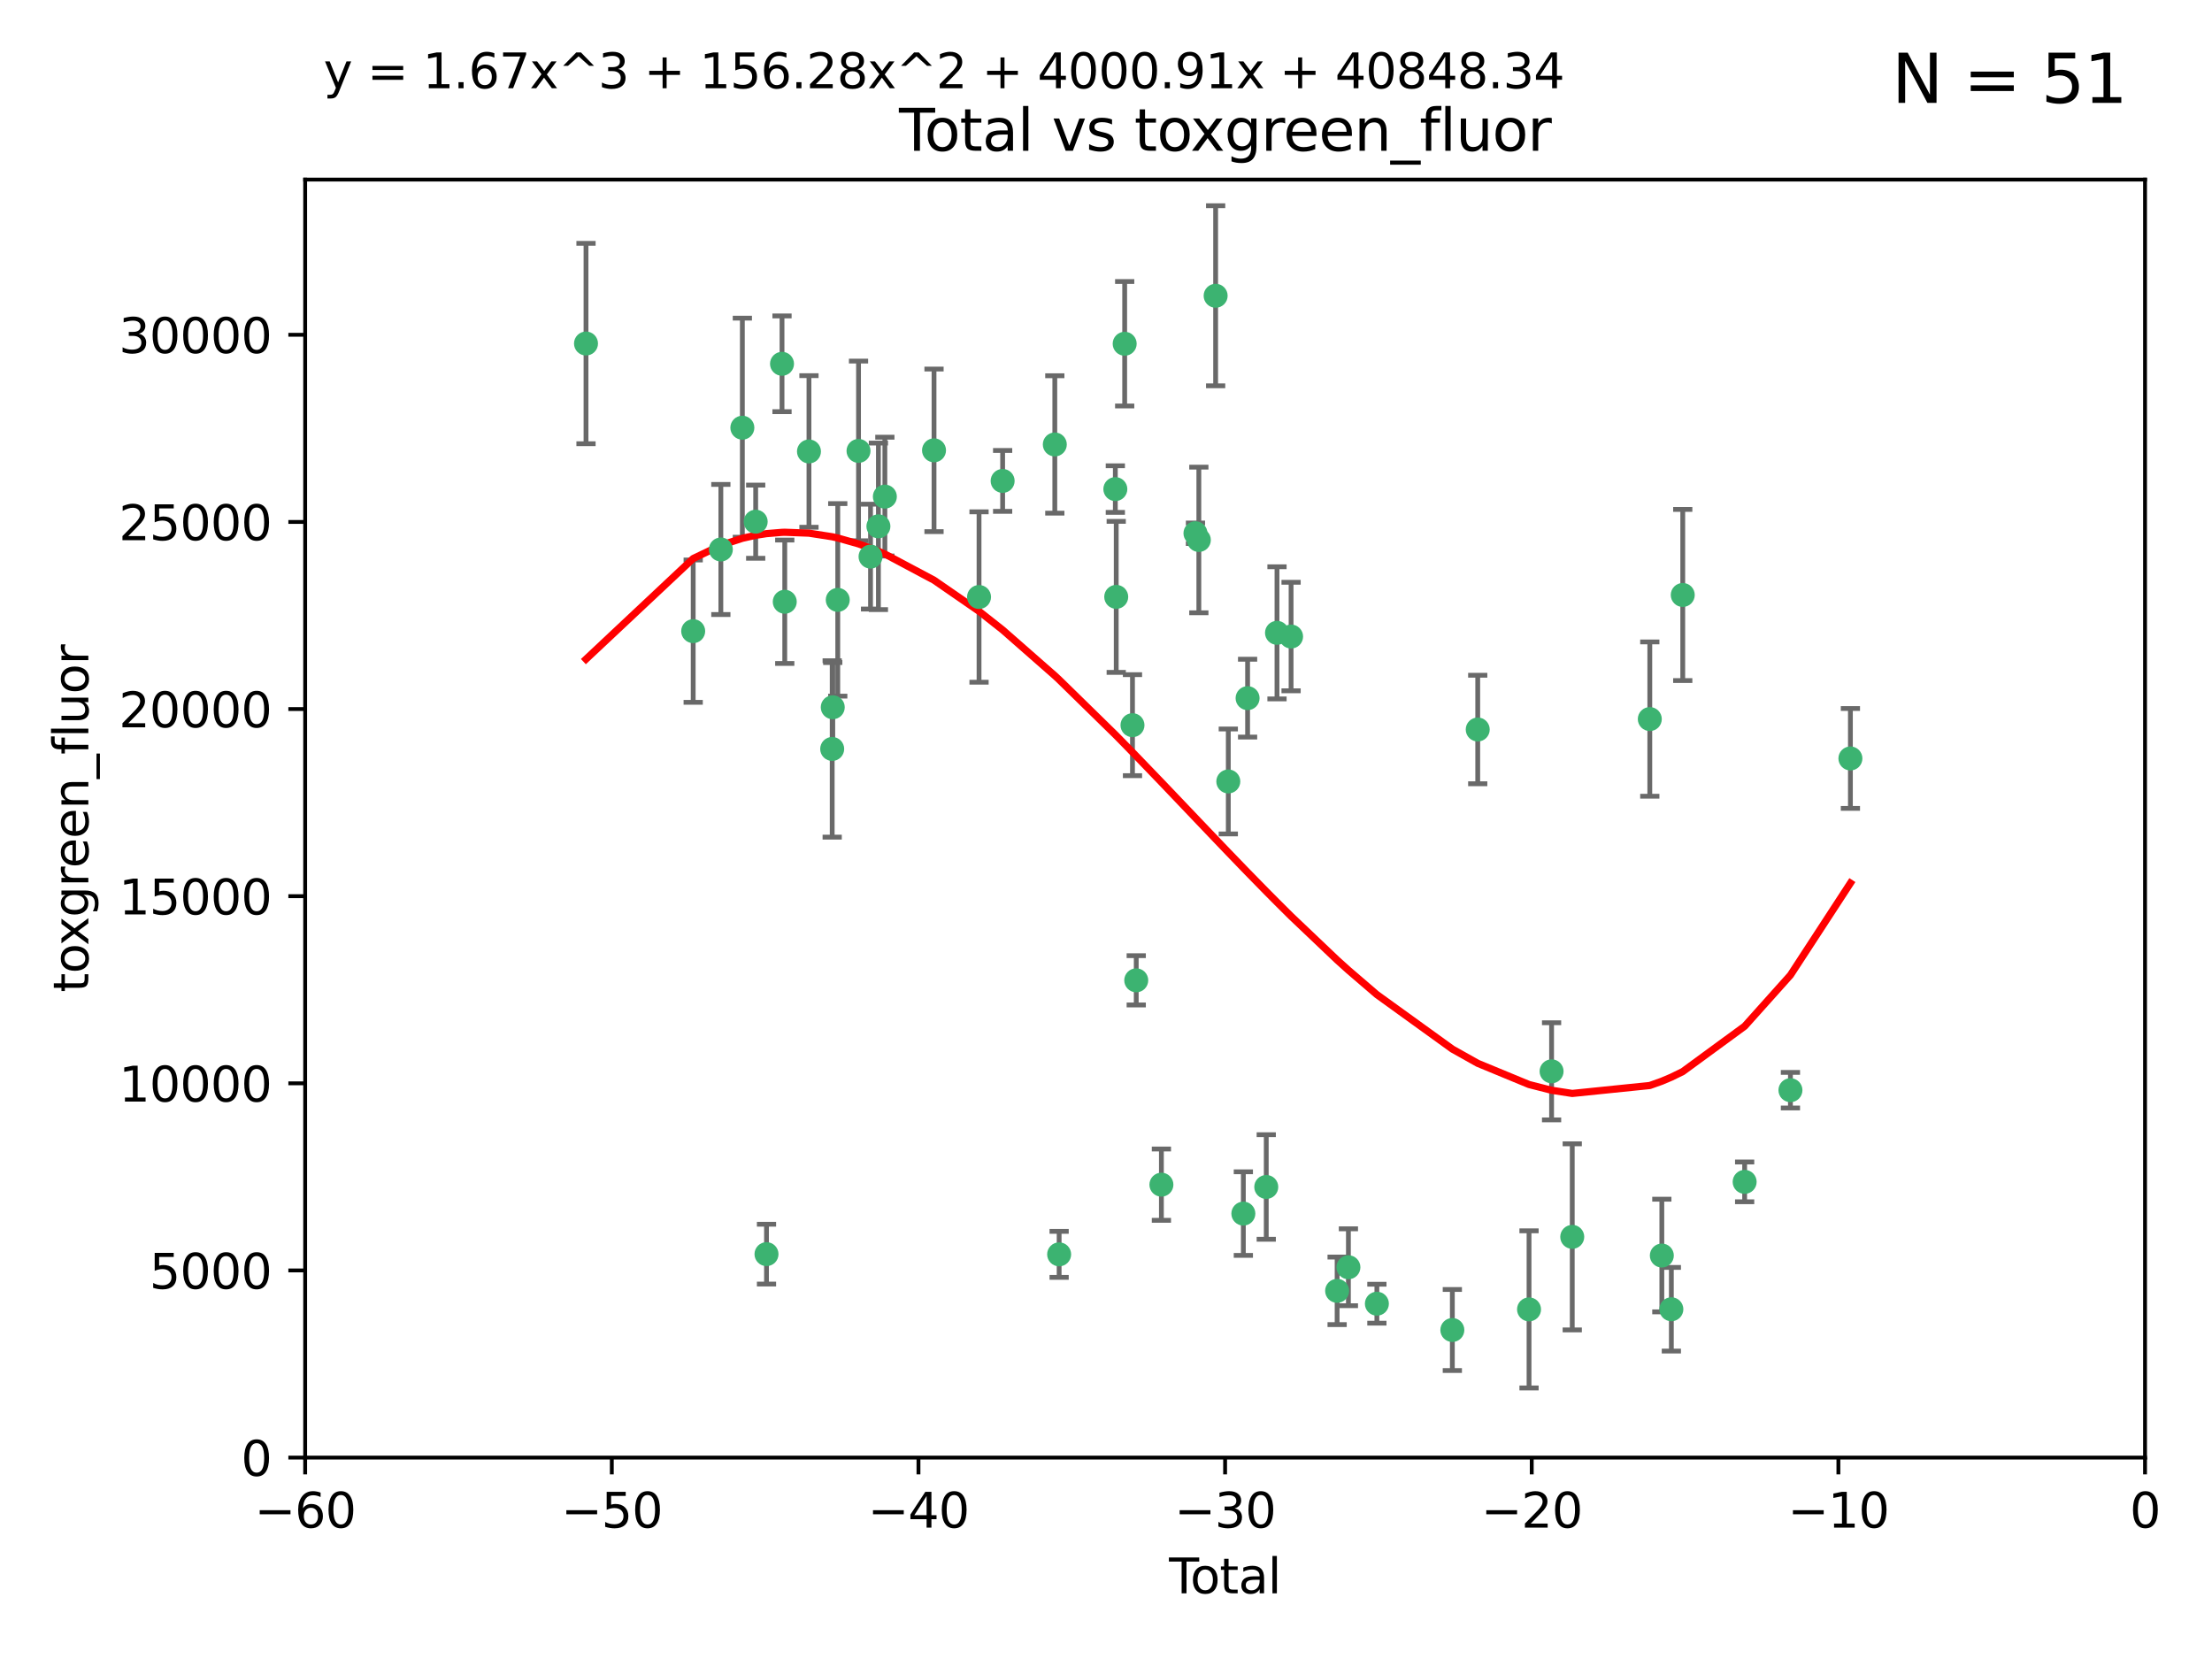 <?xml version="1.0" encoding="utf-8" standalone="no"?>
<!DOCTYPE svg PUBLIC "-//W3C//DTD SVG 1.1//EN"
  "http://www.w3.org/Graphics/SVG/1.1/DTD/svg11.dtd">
<svg xmlns:xlink="http://www.w3.org/1999/xlink" width="460.8pt" height="345.6pt" viewBox="0 0 460.8 345.6" xmlns="http://www.w3.org/2000/svg" version="1.1">
 <defs>
  <style type="text/css">*{stroke-linejoin: round; stroke-linecap: butt}</style>
 </defs>
 <g id="figure_1">
  <g id="patch_1">
   <path d="M 0 345.6 
L 460.8 345.6 
L 460.8 0 
L 0 0 
z
" style="fill: #ffffff"/>
  </g>
  <g id="axes_1">
   <g id="patch_2">
    <path d="M 63.571 303.64 
L 446.85 303.64 
L 446.85 37.411 
L 63.571 37.411 
z
" style="fill: #ffffff"/>
   </g>
   <g id="PathCollection_1">
    <defs>
     <path id="m218d7bb0e9" d="M 0 1.118 
C 0.297 1.118 0.581 1 0.791 0.791 
C 1 0.581 1.118 0.297 1.118 0 
C 1.118 -0.297 1 -0.581 0.791 -0.791 
C 0.581 -1 0.297 -1.118 0 -1.118 
C -0.297 -1.118 -0.581 -1 -0.791 -0.791 
C -1 -0.581 -1.118 -0.297 -1.118 0 
C -1.118 0.297 -1 0.581 -0.791 0.791 
C -0.581 1 -0.297 1.118 0 1.118 
z
" style="stroke: #3cb371"/>
    </defs>
    <g clip-path="url(#p97664cf31a)">
     <use xlink:href="#m218d7bb0e9" x="122.075" y="71.562" style="fill: #3cb371; stroke: #3cb371"/>
     <use xlink:href="#m218d7bb0e9" x="144.404" y="131.48" style="fill: #3cb371; stroke: #3cb371"/>
     <use xlink:href="#m218d7bb0e9" x="150.166" y="114.467" style="fill: #3cb371; stroke: #3cb371"/>
     <use xlink:href="#m218d7bb0e9" x="154.646" y="89.097" style="fill: #3cb371; stroke: #3cb371"/>
     <use xlink:href="#m218d7bb0e9" x="157.422" y="108.676" style="fill: #3cb371; stroke: #3cb371"/>
     <use xlink:href="#m218d7bb0e9" x="159.676" y="261.259" style="fill: #3cb371; stroke: #3cb371"/>
     <use xlink:href="#m218d7bb0e9" x="162.908" y="75.786" style="fill: #3cb371; stroke: #3cb371"/>
     <use xlink:href="#m218d7bb0e9" x="163.479" y="125.356" style="fill: #3cb371; stroke: #3cb371"/>
     <use xlink:href="#m218d7bb0e9" x="168.522" y="94.046" style="fill: #3cb371; stroke: #3cb371"/>
     <use xlink:href="#m218d7bb0e9" x="173.36" y="156.019" style="fill: #3cb371; stroke: #3cb371"/>
     <use xlink:href="#m218d7bb0e9" x="173.478" y="147.335" style="fill: #3cb371; stroke: #3cb371"/>
     <use xlink:href="#m218d7bb0e9" x="174.52" y="124.965" style="fill: #3cb371; stroke: #3cb371"/>
     <use xlink:href="#m218d7bb0e9" x="178.846" y="93.933" style="fill: #3cb371; stroke: #3cb371"/>
     <use xlink:href="#m218d7bb0e9" x="181.35" y="115.953" style="fill: #3cb371; stroke: #3cb371"/>
     <use xlink:href="#m218d7bb0e9" x="182.989" y="109.646" style="fill: #3cb371; stroke: #3cb371"/>
     <use xlink:href="#m218d7bb0e9" x="184.332" y="103.453" style="fill: #3cb371; stroke: #3cb371"/>
     <use xlink:href="#m218d7bb0e9" x="194.574" y="93.812" style="fill: #3cb371; stroke: #3cb371"/>
     <use xlink:href="#m218d7bb0e9" x="203.952" y="124.367" style="fill: #3cb371; stroke: #3cb371"/>
     <use xlink:href="#m218d7bb0e9" x="208.867" y="100.184" style="fill: #3cb371; stroke: #3cb371"/>
     <use xlink:href="#m218d7bb0e9" x="219.736" y="92.588" style="fill: #3cb371; stroke: #3cb371"/>
     <use xlink:href="#m218d7bb0e9" x="220.638" y="261.303" style="fill: #3cb371; stroke: #3cb371"/>
     <use xlink:href="#m218d7bb0e9" x="232.345" y="101.886" style="fill: #3cb371; stroke: #3cb371"/>
     <use xlink:href="#m218d7bb0e9" x="232.53" y="124.337" style="fill: #3cb371; stroke: #3cb371"/>
     <use xlink:href="#m218d7bb0e9" x="234.291" y="71.61" style="fill: #3cb371; stroke: #3cb371"/>
     <use xlink:href="#m218d7bb0e9" x="235.917" y="151.067" style="fill: #3cb371; stroke: #3cb371"/>
     <use xlink:href="#m218d7bb0e9" x="236.699" y="204.22" style="fill: #3cb371; stroke: #3cb371"/>
     <use xlink:href="#m218d7bb0e9" x="241.942" y="246.787" style="fill: #3cb371; stroke: #3cb371"/>
     <use xlink:href="#m218d7bb0e9" x="249.037" y="111.087" style="fill: #3cb371; stroke: #3cb371"/>
     <use xlink:href="#m218d7bb0e9" x="249.741" y="112.487" style="fill: #3cb371; stroke: #3cb371"/>
     <use xlink:href="#m218d7bb0e9" x="253.24" y="61.614" style="fill: #3cb371; stroke: #3cb371"/>
     <use xlink:href="#m218d7bb0e9" x="255.878" y="162.792" style="fill: #3cb371; stroke: #3cb371"/>
     <use xlink:href="#m218d7bb0e9" x="259.013" y="252.814" style="fill: #3cb371; stroke: #3cb371"/>
     <use xlink:href="#m218d7bb0e9" x="259.897" y="145.439" style="fill: #3cb371; stroke: #3cb371"/>
     <use xlink:href="#m218d7bb0e9" x="263.785" y="247.267" style="fill: #3cb371; stroke: #3cb371"/>
     <use xlink:href="#m218d7bb0e9" x="266.022" y="131.829" style="fill: #3cb371; stroke: #3cb371"/>
     <use xlink:href="#m218d7bb0e9" x="268.956" y="132.603" style="fill: #3cb371; stroke: #3cb371"/>
     <use xlink:href="#m218d7bb0e9" x="278.547" y="268.906" style="fill: #3cb371; stroke: #3cb371"/>
     <use xlink:href="#m218d7bb0e9" x="280.898" y="263.993" style="fill: #3cb371; stroke: #3cb371"/>
     <use xlink:href="#m218d7bb0e9" x="286.83" y="271.584" style="fill: #3cb371; stroke: #3cb371"/>
     <use xlink:href="#m218d7bb0e9" x="302.549" y="277.063" style="fill: #3cb371; stroke: #3cb371"/>
     <use xlink:href="#m218d7bb0e9" x="307.838" y="151.97" style="fill: #3cb371; stroke: #3cb371"/>
     <use xlink:href="#m218d7bb0e9" x="318.526" y="272.768" style="fill: #3cb371; stroke: #3cb371"/>
     <use xlink:href="#m218d7bb0e9" x="323.223" y="223.176" style="fill: #3cb371; stroke: #3cb371"/>
     <use xlink:href="#m218d7bb0e9" x="327.528" y="257.661" style="fill: #3cb371; stroke: #3cb371"/>
     <use xlink:href="#m218d7bb0e9" x="343.683" y="149.795" style="fill: #3cb371; stroke: #3cb371"/>
     <use xlink:href="#m218d7bb0e9" x="346.19" y="261.551" style="fill: #3cb371; stroke: #3cb371"/>
     <use xlink:href="#m218d7bb0e9" x="348.174" y="272.741" style="fill: #3cb371; stroke: #3cb371"/>
     <use xlink:href="#m218d7bb0e9" x="350.548" y="123.943" style="fill: #3cb371; stroke: #3cb371"/>
     <use xlink:href="#m218d7bb0e9" x="363.442" y="246.204" style="fill: #3cb371; stroke: #3cb371"/>
     <use xlink:href="#m218d7bb0e9" x="372.98" y="227.107" style="fill: #3cb371; stroke: #3cb371"/>
     <use xlink:href="#m218d7bb0e9" x="385.474" y="157.999" style="fill: #3cb371; stroke: #3cb371"/>
    </g>
   </g>
   <g id="matplotlib.axis_1">
    <g id="xtick_1">
     <g id="line2d_1">
      <defs>
       <path id="m9a16758519" d="M 0 0 
L 0 3.5 
" style="stroke: #000000; stroke-width: 0.8"/>
      </defs>
      <g>
       <use xlink:href="#m9a16758519" x="63.571" y="303.64" style="stroke: #000000; stroke-width: 0.8"/>
      </g>
     </g>
     <g id="text_1">
      <!-- −60 -->
      <g transform="translate(53.019 318.238)scale(0.1 -0.1)">
       <defs>
        <path id="DejaVuSans-2212" d="M 678 2272 
L 4684 2272 
L 4684 1741 
L 678 1741 
L 678 2272 
z
" transform="scale(0.016)"/>
        <path id="DejaVuSans-36" d="M 2113 2584 
Q 1688 2584 1439 2293 
Q 1191 2003 1191 1497 
Q 1191 994 1439 701 
Q 1688 409 2113 409 
Q 2538 409 2786 701 
Q 3034 994 3034 1497 
Q 3034 2003 2786 2293 
Q 2538 2584 2113 2584 
z
M 3366 4563 
L 3366 3988 
Q 3128 4100 2886 4159 
Q 2644 4219 2406 4219 
Q 1781 4219 1451 3797 
Q 1122 3375 1075 2522 
Q 1259 2794 1537 2939 
Q 1816 3084 2150 3084 
Q 2853 3084 3261 2657 
Q 3669 2231 3669 1497 
Q 3669 778 3244 343 
Q 2819 -91 2113 -91 
Q 1303 -91 875 529 
Q 447 1150 447 2328 
Q 447 3434 972 4092 
Q 1497 4750 2381 4750 
Q 2619 4750 2861 4703 
Q 3103 4656 3366 4563 
z
" transform="scale(0.016)"/>
        <path id="DejaVuSans-30" d="M 2034 4250 
Q 1547 4250 1301 3770 
Q 1056 3291 1056 2328 
Q 1056 1369 1301 889 
Q 1547 409 2034 409 
Q 2525 409 2770 889 
Q 3016 1369 3016 2328 
Q 3016 3291 2770 3770 
Q 2525 4250 2034 4250 
z
M 2034 4750 
Q 2819 4750 3233 4129 
Q 3647 3509 3647 2328 
Q 3647 1150 3233 529 
Q 2819 -91 2034 -91 
Q 1250 -91 836 529 
Q 422 1150 422 2328 
Q 422 3509 836 4129 
Q 1250 4750 2034 4750 
z
" transform="scale(0.016)"/>
       </defs>
       <use xlink:href="#DejaVuSans-2212"/>
       <use xlink:href="#DejaVuSans-36" x="83.789"/>
       <use xlink:href="#DejaVuSans-30" x="147.412"/>
      </g>
     </g>
    </g>
    <g id="xtick_2">
     <g id="line2d_2">
      <g>
       <use xlink:href="#m9a16758519" x="127.451" y="303.64" style="stroke: #000000; stroke-width: 0.8"/>
      </g>
     </g>
     <g id="text_2">
      <!-- −50 -->
      <g transform="translate(116.899 318.238)scale(0.1 -0.1)">
       <defs>
        <path id="DejaVuSans-35" d="M 691 4666 
L 3169 4666 
L 3169 4134 
L 1269 4134 
L 1269 2991 
Q 1406 3038 1543 3061 
Q 1681 3084 1819 3084 
Q 2600 3084 3056 2656 
Q 3513 2228 3513 1497 
Q 3513 744 3044 326 
Q 2575 -91 1722 -91 
Q 1428 -91 1123 -41 
Q 819 9 494 109 
L 494 744 
Q 775 591 1075 516 
Q 1375 441 1709 441 
Q 2250 441 2565 725 
Q 2881 1009 2881 1497 
Q 2881 1984 2565 2268 
Q 2250 2553 1709 2553 
Q 1456 2553 1204 2497 
Q 953 2441 691 2322 
L 691 4666 
z
" transform="scale(0.016)"/>
       </defs>
       <use xlink:href="#DejaVuSans-2212"/>
       <use xlink:href="#DejaVuSans-35" x="83.789"/>
       <use xlink:href="#DejaVuSans-30" x="147.412"/>
      </g>
     </g>
    </g>
    <g id="xtick_3">
     <g id="line2d_3">
      <g>
       <use xlink:href="#m9a16758519" x="191.331" y="303.64" style="stroke: #000000; stroke-width: 0.8"/>
      </g>
     </g>
     <g id="text_3">
      <!-- −40 -->
      <g transform="translate(180.778 318.238)scale(0.1 -0.1)">
       <defs>
        <path id="DejaVuSans-34" d="M 2419 4116 
L 825 1625 
L 2419 1625 
L 2419 4116 
z
M 2253 4666 
L 3047 4666 
L 3047 1625 
L 3713 1625 
L 3713 1100 
L 3047 1100 
L 3047 0 
L 2419 0 
L 2419 1100 
L 313 1100 
L 313 1709 
L 2253 4666 
z
" transform="scale(0.016)"/>
       </defs>
       <use xlink:href="#DejaVuSans-2212"/>
       <use xlink:href="#DejaVuSans-34" x="83.789"/>
       <use xlink:href="#DejaVuSans-30" x="147.412"/>
      </g>
     </g>
    </g>
    <g id="xtick_4">
     <g id="line2d_4">
      <g>
       <use xlink:href="#m9a16758519" x="255.211" y="303.64" style="stroke: #000000; stroke-width: 0.8"/>
      </g>
     </g>
     <g id="text_4">
      <!-- −30 -->
      <g transform="translate(244.658 318.238)scale(0.1 -0.1)">
       <defs>
        <path id="DejaVuSans-33" d="M 2597 2516 
Q 3050 2419 3304 2112 
Q 3559 1806 3559 1356 
Q 3559 666 3084 287 
Q 2609 -91 1734 -91 
Q 1441 -91 1130 -33 
Q 819 25 488 141 
L 488 750 
Q 750 597 1062 519 
Q 1375 441 1716 441 
Q 2309 441 2620 675 
Q 2931 909 2931 1356 
Q 2931 1769 2642 2001 
Q 2353 2234 1838 2234 
L 1294 2234 
L 1294 2753 
L 1863 2753 
Q 2328 2753 2575 2939 
Q 2822 3125 2822 3475 
Q 2822 3834 2567 4026 
Q 2313 4219 1838 4219 
Q 1578 4219 1281 4162 
Q 984 4106 628 3988 
L 628 4550 
Q 988 4650 1302 4700 
Q 1616 4750 1894 4750 
Q 2613 4750 3031 4423 
Q 3450 4097 3450 3541 
Q 3450 3153 3228 2886 
Q 3006 2619 2597 2516 
z
" transform="scale(0.016)"/>
       </defs>
       <use xlink:href="#DejaVuSans-2212"/>
       <use xlink:href="#DejaVuSans-33" x="83.789"/>
       <use xlink:href="#DejaVuSans-30" x="147.412"/>
      </g>
     </g>
    </g>
    <g id="xtick_5">
     <g id="line2d_5">
      <g>
       <use xlink:href="#m9a16758519" x="319.09" y="303.64" style="stroke: #000000; stroke-width: 0.8"/>
      </g>
     </g>
     <g id="text_5">
      <!-- −20 -->
      <g transform="translate(308.538 318.238)scale(0.1 -0.1)">
       <defs>
        <path id="DejaVuSans-32" d="M 1228 531 
L 3431 531 
L 3431 0 
L 469 0 
L 469 531 
Q 828 903 1448 1529 
Q 2069 2156 2228 2338 
Q 2531 2678 2651 2914 
Q 2772 3150 2772 3378 
Q 2772 3750 2511 3984 
Q 2250 4219 1831 4219 
Q 1534 4219 1204 4116 
Q 875 4013 500 3803 
L 500 4441 
Q 881 4594 1212 4672 
Q 1544 4750 1819 4750 
Q 2544 4750 2975 4387 
Q 3406 4025 3406 3419 
Q 3406 3131 3298 2873 
Q 3191 2616 2906 2266 
Q 2828 2175 2409 1742 
Q 1991 1309 1228 531 
z
" transform="scale(0.016)"/>
       </defs>
       <use xlink:href="#DejaVuSans-2212"/>
       <use xlink:href="#DejaVuSans-32" x="83.789"/>
       <use xlink:href="#DejaVuSans-30" x="147.412"/>
      </g>
     </g>
    </g>
    <g id="xtick_6">
     <g id="line2d_6">
      <g>
       <use xlink:href="#m9a16758519" x="382.97" y="303.64" style="stroke: #000000; stroke-width: 0.8"/>
      </g>
     </g>
     <g id="text_6">
      <!-- −10 -->
      <g transform="translate(372.418 318.238)scale(0.1 -0.1)">
       <defs>
        <path id="DejaVuSans-31" d="M 794 531 
L 1825 531 
L 1825 4091 
L 703 3866 
L 703 4441 
L 1819 4666 
L 2450 4666 
L 2450 531 
L 3481 531 
L 3481 0 
L 794 0 
L 794 531 
z
" transform="scale(0.016)"/>
       </defs>
       <use xlink:href="#DejaVuSans-2212"/>
       <use xlink:href="#DejaVuSans-31" x="83.789"/>
       <use xlink:href="#DejaVuSans-30" x="147.412"/>
      </g>
     </g>
    </g>
    <g id="xtick_7">
     <g id="line2d_7">
      <g>
       <use xlink:href="#m9a16758519" x="446.85" y="303.64" style="stroke: #000000; stroke-width: 0.8"/>
      </g>
     </g>
     <g id="text_7">
      <!-- 0 -->
      <g transform="translate(443.669 318.238)scale(0.1 -0.1)">
       <use xlink:href="#DejaVuSans-30"/>
      </g>
     </g>
    </g>
    <g id="text_8">
     <!-- Total -->
     <g transform="translate(243.534 331.917)scale(0.1 -0.1)">
      <defs>
       <path id="DejaVuSans-54" d="M -19 4666 
L 3928 4666 
L 3928 4134 
L 2272 4134 
L 2272 0 
L 1638 0 
L 1638 4134 
L -19 4134 
L -19 4666 
z
" transform="scale(0.016)"/>
       <path id="DejaVuSans-6f" d="M 1959 3097 
Q 1497 3097 1228 2736 
Q 959 2375 959 1747 
Q 959 1119 1226 758 
Q 1494 397 1959 397 
Q 2419 397 2687 759 
Q 2956 1122 2956 1747 
Q 2956 2369 2687 2733 
Q 2419 3097 1959 3097 
z
M 1959 3584 
Q 2709 3584 3137 3096 
Q 3566 2609 3566 1747 
Q 3566 888 3137 398 
Q 2709 -91 1959 -91 
Q 1206 -91 779 398 
Q 353 888 353 1747 
Q 353 2609 779 3096 
Q 1206 3584 1959 3584 
z
" transform="scale(0.016)"/>
       <path id="DejaVuSans-74" d="M 1172 4494 
L 1172 3500 
L 2356 3500 
L 2356 3053 
L 1172 3053 
L 1172 1153 
Q 1172 725 1289 603 
Q 1406 481 1766 481 
L 2356 481 
L 2356 0 
L 1766 0 
Q 1100 0 847 248 
Q 594 497 594 1153 
L 594 3053 
L 172 3053 
L 172 3500 
L 594 3500 
L 594 4494 
L 1172 4494 
z
" transform="scale(0.016)"/>
       <path id="DejaVuSans-61" d="M 2194 1759 
Q 1497 1759 1228 1600 
Q 959 1441 959 1056 
Q 959 750 1161 570 
Q 1363 391 1709 391 
Q 2188 391 2477 730 
Q 2766 1069 2766 1631 
L 2766 1759 
L 2194 1759 
z
M 3341 1997 
L 3341 0 
L 2766 0 
L 2766 531 
Q 2569 213 2275 61 
Q 1981 -91 1556 -91 
Q 1019 -91 701 211 
Q 384 513 384 1019 
Q 384 1609 779 1909 
Q 1175 2209 1959 2209 
L 2766 2209 
L 2766 2266 
Q 2766 2663 2505 2880 
Q 2244 3097 1772 3097 
Q 1472 3097 1187 3025 
Q 903 2953 641 2809 
L 641 3341 
Q 956 3463 1253 3523 
Q 1550 3584 1831 3584 
Q 2591 3584 2966 3190 
Q 3341 2797 3341 1997 
z
" transform="scale(0.016)"/>
       <path id="DejaVuSans-6c" d="M 603 4863 
L 1178 4863 
L 1178 0 
L 603 0 
L 603 4863 
z
" transform="scale(0.016)"/>
      </defs>
      <use xlink:href="#DejaVuSans-54"/>
      <use xlink:href="#DejaVuSans-6f" x="44.084"/>
      <use xlink:href="#DejaVuSans-74" x="105.266"/>
      <use xlink:href="#DejaVuSans-61" x="144.475"/>
      <use xlink:href="#DejaVuSans-6c" x="205.754"/>
     </g>
    </g>
   </g>
   <g id="matplotlib.axis_2">
    <g id="ytick_1">
     <g id="line2d_8">
      <defs>
       <path id="m1854387d62" d="M 0 0 
L -3.5 0 
" style="stroke: #000000; stroke-width: 0.8"/>
      </defs>
      <g>
       <use xlink:href="#m1854387d62" x="63.571" y="303.64" style="stroke: #000000; stroke-width: 0.8"/>
      </g>
     </g>
     <g id="text_9">
      <!-- 0 -->
      <g transform="translate(50.209 307.439)scale(0.1 -0.1)">
       <use xlink:href="#DejaVuSans-30"/>
      </g>
     </g>
    </g>
    <g id="ytick_2">
     <g id="line2d_9">
      <g>
       <use xlink:href="#m1854387d62" x="63.571" y="264.657" style="stroke: #000000; stroke-width: 0.8"/>
      </g>
     </g>
     <g id="text_10">
      <!-- 5000 -->
      <g transform="translate(31.121 268.457)scale(0.1 -0.1)">
       <use xlink:href="#DejaVuSans-35"/>
       <use xlink:href="#DejaVuSans-30" x="63.623"/>
       <use xlink:href="#DejaVuSans-30" x="127.246"/>
       <use xlink:href="#DejaVuSans-30" x="190.869"/>
      </g>
     </g>
    </g>
    <g id="ytick_3">
     <g id="line2d_10">
      <g>
       <use xlink:href="#m1854387d62" x="63.571" y="225.675" style="stroke: #000000; stroke-width: 0.8"/>
      </g>
     </g>
     <g id="text_11">
      <!-- 10000 -->
      <g transform="translate(24.759 229.474)scale(0.1 -0.1)">
       <use xlink:href="#DejaVuSans-31"/>
       <use xlink:href="#DejaVuSans-30" x="63.623"/>
       <use xlink:href="#DejaVuSans-30" x="127.246"/>
       <use xlink:href="#DejaVuSans-30" x="190.869"/>
       <use xlink:href="#DejaVuSans-30" x="254.492"/>
      </g>
     </g>
    </g>
    <g id="ytick_4">
     <g id="line2d_11">
      <g>
       <use xlink:href="#m1854387d62" x="63.571" y="186.692" style="stroke: #000000; stroke-width: 0.8"/>
      </g>
     </g>
     <g id="text_12">
      <!-- 15000 -->
      <g transform="translate(24.759 190.492)scale(0.1 -0.1)">
       <use xlink:href="#DejaVuSans-31"/>
       <use xlink:href="#DejaVuSans-35" x="63.623"/>
       <use xlink:href="#DejaVuSans-30" x="127.246"/>
       <use xlink:href="#DejaVuSans-30" x="190.869"/>
       <use xlink:href="#DejaVuSans-30" x="254.492"/>
      </g>
     </g>
    </g>
    <g id="ytick_5">
     <g id="line2d_12">
      <g>
       <use xlink:href="#m1854387d62" x="63.571" y="147.71" style="stroke: #000000; stroke-width: 0.8"/>
      </g>
     </g>
     <g id="text_13">
      <!-- 20000 -->
      <g transform="translate(24.759 151.509)scale(0.1 -0.1)">
       <use xlink:href="#DejaVuSans-32"/>
       <use xlink:href="#DejaVuSans-30" x="63.623"/>
       <use xlink:href="#DejaVuSans-30" x="127.246"/>
       <use xlink:href="#DejaVuSans-30" x="190.869"/>
       <use xlink:href="#DejaVuSans-30" x="254.492"/>
      </g>
     </g>
    </g>
    <g id="ytick_6">
     <g id="line2d_13">
      <g>
       <use xlink:href="#m1854387d62" x="63.571" y="108.727" style="stroke: #000000; stroke-width: 0.8"/>
      </g>
     </g>
     <g id="text_14">
      <!-- 25000 -->
      <g transform="translate(24.759 112.527)scale(0.1 -0.1)">
       <use xlink:href="#DejaVuSans-32"/>
       <use xlink:href="#DejaVuSans-35" x="63.623"/>
       <use xlink:href="#DejaVuSans-30" x="127.246"/>
       <use xlink:href="#DejaVuSans-30" x="190.869"/>
       <use xlink:href="#DejaVuSans-30" x="254.492"/>
      </g>
     </g>
    </g>
    <g id="ytick_7">
     <g id="line2d_14">
      <g>
       <use xlink:href="#m1854387d62" x="63.571" y="69.745" style="stroke: #000000; stroke-width: 0.8"/>
      </g>
     </g>
     <g id="text_15">
      <!-- 30000 -->
      <g transform="translate(24.759 73.544)scale(0.1 -0.1)">
       <use xlink:href="#DejaVuSans-33"/>
       <use xlink:href="#DejaVuSans-30" x="63.623"/>
       <use xlink:href="#DejaVuSans-30" x="127.246"/>
       <use xlink:href="#DejaVuSans-30" x="190.869"/>
       <use xlink:href="#DejaVuSans-30" x="254.492"/>
      </g>
     </g>
    </g>
    <g id="text_16">
     <!-- toxgreen_fluor -->
     <g transform="translate(18.401 206.72)rotate(-90)scale(0.1 -0.1)">
      <defs>
       <path id="DejaVuSans-78" d="M 3513 3500 
L 2247 1797 
L 3578 0 
L 2900 0 
L 1881 1375 
L 863 0 
L 184 0 
L 1544 1831 
L 300 3500 
L 978 3500 
L 1906 2253 
L 2834 3500 
L 3513 3500 
z
" transform="scale(0.016)"/>
       <path id="DejaVuSans-67" d="M 2906 1791 
Q 2906 2416 2648 2759 
Q 2391 3103 1925 3103 
Q 1463 3103 1205 2759 
Q 947 2416 947 1791 
Q 947 1169 1205 825 
Q 1463 481 1925 481 
Q 2391 481 2648 825 
Q 2906 1169 2906 1791 
z
M 3481 434 
Q 3481 -459 3084 -895 
Q 2688 -1331 1869 -1331 
Q 1566 -1331 1297 -1286 
Q 1028 -1241 775 -1147 
L 775 -588 
Q 1028 -725 1275 -790 
Q 1522 -856 1778 -856 
Q 2344 -856 2625 -561 
Q 2906 -266 2906 331 
L 2906 616 
Q 2728 306 2450 153 
Q 2172 0 1784 0 
Q 1141 0 747 490 
Q 353 981 353 1791 
Q 353 2603 747 3093 
Q 1141 3584 1784 3584 
Q 2172 3584 2450 3431 
Q 2728 3278 2906 2969 
L 2906 3500 
L 3481 3500 
L 3481 434 
z
" transform="scale(0.016)"/>
       <path id="DejaVuSans-72" d="M 2631 2963 
Q 2534 3019 2420 3045 
Q 2306 3072 2169 3072 
Q 1681 3072 1420 2755 
Q 1159 2438 1159 1844 
L 1159 0 
L 581 0 
L 581 3500 
L 1159 3500 
L 1159 2956 
Q 1341 3275 1631 3429 
Q 1922 3584 2338 3584 
Q 2397 3584 2469 3576 
Q 2541 3569 2628 3553 
L 2631 2963 
z
" transform="scale(0.016)"/>
       <path id="DejaVuSans-65" d="M 3597 1894 
L 3597 1613 
L 953 1613 
Q 991 1019 1311 708 
Q 1631 397 2203 397 
Q 2534 397 2845 478 
Q 3156 559 3463 722 
L 3463 178 
Q 3153 47 2828 -22 
Q 2503 -91 2169 -91 
Q 1331 -91 842 396 
Q 353 884 353 1716 
Q 353 2575 817 3079 
Q 1281 3584 2069 3584 
Q 2775 3584 3186 3129 
Q 3597 2675 3597 1894 
z
M 3022 2063 
Q 3016 2534 2758 2815 
Q 2500 3097 2075 3097 
Q 1594 3097 1305 2825 
Q 1016 2553 972 2059 
L 3022 2063 
z
" transform="scale(0.016)"/>
       <path id="DejaVuSans-6e" d="M 3513 2113 
L 3513 0 
L 2938 0 
L 2938 2094 
Q 2938 2591 2744 2837 
Q 2550 3084 2163 3084 
Q 1697 3084 1428 2787 
Q 1159 2491 1159 1978 
L 1159 0 
L 581 0 
L 581 3500 
L 1159 3500 
L 1159 2956 
Q 1366 3272 1645 3428 
Q 1925 3584 2291 3584 
Q 2894 3584 3203 3211 
Q 3513 2838 3513 2113 
z
" transform="scale(0.016)"/>
       <path id="DejaVuSans-5f" d="M 3263 -1063 
L 3263 -1509 
L -63 -1509 
L -63 -1063 
L 3263 -1063 
z
" transform="scale(0.016)"/>
       <path id="DejaVuSans-66" d="M 2375 4863 
L 2375 4384 
L 1825 4384 
Q 1516 4384 1395 4259 
Q 1275 4134 1275 3809 
L 1275 3500 
L 2222 3500 
L 2222 3053 
L 1275 3053 
L 1275 0 
L 697 0 
L 697 3053 
L 147 3053 
L 147 3500 
L 697 3500 
L 697 3744 
Q 697 4328 969 4595 
Q 1241 4863 1831 4863 
L 2375 4863 
z
" transform="scale(0.016)"/>
       <path id="DejaVuSans-75" d="M 544 1381 
L 544 3500 
L 1119 3500 
L 1119 1403 
Q 1119 906 1312 657 
Q 1506 409 1894 409 
Q 2359 409 2629 706 
Q 2900 1003 2900 1516 
L 2900 3500 
L 3475 3500 
L 3475 0 
L 2900 0 
L 2900 538 
Q 2691 219 2414 64 
Q 2138 -91 1772 -91 
Q 1169 -91 856 284 
Q 544 659 544 1381 
z
M 1991 3584 
L 1991 3584 
z
" transform="scale(0.016)"/>
      </defs>
      <use xlink:href="#DejaVuSans-74"/>
      <use xlink:href="#DejaVuSans-6f" x="39.209"/>
      <use xlink:href="#DejaVuSans-78" x="97.266"/>
      <use xlink:href="#DejaVuSans-67" x="156.445"/>
      <use xlink:href="#DejaVuSans-72" x="219.922"/>
      <use xlink:href="#DejaVuSans-65" x="258.785"/>
      <use xlink:href="#DejaVuSans-65" x="320.309"/>
      <use xlink:href="#DejaVuSans-6e" x="381.832"/>
      <use xlink:href="#DejaVuSans-5f" x="445.211"/>
      <use xlink:href="#DejaVuSans-66" x="495.211"/>
      <use xlink:href="#DejaVuSans-6c" x="530.416"/>
      <use xlink:href="#DejaVuSans-75" x="558.199"/>
      <use xlink:href="#DejaVuSans-6f" x="621.578"/>
      <use xlink:href="#DejaVuSans-72" x="682.76"/>
     </g>
    </g>
   </g>
   <g id="LineCollection_1">
    <path d="M 122.075 92.434 
L 122.075 50.691 
" clip-path="url(#p97664cf31a)" style="fill: none; stroke: #696969"/>
    <path d="M 144.404 146.307 
L 144.404 116.654 
" clip-path="url(#p97664cf31a)" style="fill: none; stroke: #696969"/>
    <path d="M 150.166 128.017 
L 150.166 100.917 
" clip-path="url(#p97664cf31a)" style="fill: none; stroke: #696969"/>
    <path d="M 154.646 111.917 
L 154.646 66.277 
" clip-path="url(#p97664cf31a)" style="fill: none; stroke: #696969"/>
    <path d="M 157.422 116.296 
L 157.422 101.057 
" clip-path="url(#p97664cf31a)" style="fill: none; stroke: #696969"/>
    <path d="M 159.676 267.49 
L 159.676 255.028 
" clip-path="url(#p97664cf31a)" style="fill: none; stroke: #696969"/>
    <path d="M 162.908 85.756 
L 162.908 65.815 
" clip-path="url(#p97664cf31a)" style="fill: none; stroke: #696969"/>
    <path d="M 163.479 138.211 
L 163.479 112.501 
" clip-path="url(#p97664cf31a)" style="fill: none; stroke: #696969"/>
    <path d="M 168.522 109.836 
L 168.522 78.257 
" clip-path="url(#p97664cf31a)" style="fill: none; stroke: #696969"/>
    <path d="M 173.36 174.39 
L 173.36 137.647 
" clip-path="url(#p97664cf31a)" style="fill: none; stroke: #696969"/>
    <path d="M 173.478 156.65 
L 173.478 138.02 
" clip-path="url(#p97664cf31a)" style="fill: none; stroke: #696969"/>
    <path d="M 174.52 145.018 
L 174.52 104.912 
" clip-path="url(#p97664cf31a)" style="fill: none; stroke: #696969"/>
    <path d="M 178.846 112.649 
L 178.846 75.218 
" clip-path="url(#p97664cf31a)" style="fill: none; stroke: #696969"/>
    <path d="M 181.35 126.872 
L 181.35 105.035 
" clip-path="url(#p97664cf31a)" style="fill: none; stroke: #696969"/>
    <path d="M 182.989 126.988 
L 182.989 92.305 
" clip-path="url(#p97664cf31a)" style="fill: none; stroke: #696969"/>
    <path d="M 184.332 115.826 
L 184.332 91.08 
" clip-path="url(#p97664cf31a)" style="fill: none; stroke: #696969"/>
    <path d="M 194.574 110.745 
L 194.574 76.878 
" clip-path="url(#p97664cf31a)" style="fill: none; stroke: #696969"/>
    <path d="M 203.952 142.114 
L 203.952 106.621 
" clip-path="url(#p97664cf31a)" style="fill: none; stroke: #696969"/>
    <path d="M 208.867 106.525 
L 208.867 93.844 
" clip-path="url(#p97664cf31a)" style="fill: none; stroke: #696969"/>
    <path d="M 219.736 106.902 
L 219.736 78.274 
" clip-path="url(#p97664cf31a)" style="fill: none; stroke: #696969"/>
    <path d="M 220.638 266.097 
L 220.638 256.51 
" clip-path="url(#p97664cf31a)" style="fill: none; stroke: #696969"/>
    <path d="M 232.345 106.741 
L 232.345 97.032 
" clip-path="url(#p97664cf31a)" style="fill: none; stroke: #696969"/>
    <path d="M 232.53 140.07 
L 232.53 108.604 
" clip-path="url(#p97664cf31a)" style="fill: none; stroke: #696969"/>
    <path d="M 234.291 84.576 
L 234.291 58.645 
" clip-path="url(#p97664cf31a)" style="fill: none; stroke: #696969"/>
    <path d="M 235.917 161.588 
L 235.917 140.547 
" clip-path="url(#p97664cf31a)" style="fill: none; stroke: #696969"/>
    <path d="M 236.699 209.352 
L 236.699 199.087 
" clip-path="url(#p97664cf31a)" style="fill: none; stroke: #696969"/>
    <path d="M 241.942 254.215 
L 241.942 239.358 
" clip-path="url(#p97664cf31a)" style="fill: none; stroke: #696969"/>
    <path d="M 249.037 113.226 
L 249.037 108.949 
" clip-path="url(#p97664cf31a)" style="fill: none; stroke: #696969"/>
    <path d="M 249.741 127.655 
L 249.741 97.319 
" clip-path="url(#p97664cf31a)" style="fill: none; stroke: #696969"/>
    <path d="M 253.24 80.373 
L 253.24 42.855 
" clip-path="url(#p97664cf31a)" style="fill: none; stroke: #696969"/>
    <path d="M 255.878 173.718 
L 255.878 151.865 
" clip-path="url(#p97664cf31a)" style="fill: none; stroke: #696969"/>
    <path d="M 259.013 261.522 
L 259.013 244.105 
" clip-path="url(#p97664cf31a)" style="fill: none; stroke: #696969"/>
    <path d="M 259.897 153.546 
L 259.897 137.331 
" clip-path="url(#p97664cf31a)" style="fill: none; stroke: #696969"/>
    <path d="M 263.785 258.157 
L 263.785 236.377 
" clip-path="url(#p97664cf31a)" style="fill: none; stroke: #696969"/>
    <path d="M 266.022 145.591 
L 266.022 118.067 
" clip-path="url(#p97664cf31a)" style="fill: none; stroke: #696969"/>
    <path d="M 268.956 143.904 
L 268.956 121.303 
" clip-path="url(#p97664cf31a)" style="fill: none; stroke: #696969"/>
    <path d="M 278.547 275.94 
L 278.547 261.871 
" clip-path="url(#p97664cf31a)" style="fill: none; stroke: #696969"/>
    <path d="M 280.898 272.003 
L 280.898 255.982 
" clip-path="url(#p97664cf31a)" style="fill: none; stroke: #696969"/>
    <path d="M 286.83 275.64 
L 286.83 267.529 
" clip-path="url(#p97664cf31a)" style="fill: none; stroke: #696969"/>
    <path d="M 302.549 285.505 
L 302.549 268.621 
" clip-path="url(#p97664cf31a)" style="fill: none; stroke: #696969"/>
    <path d="M 307.838 163.271 
L 307.838 140.669 
" clip-path="url(#p97664cf31a)" style="fill: none; stroke: #696969"/>
    <path d="M 318.526 289.135 
L 318.526 256.401 
" clip-path="url(#p97664cf31a)" style="fill: none; stroke: #696969"/>
    <path d="M 323.223 233.292 
L 323.223 213.059 
" clip-path="url(#p97664cf31a)" style="fill: none; stroke: #696969"/>
    <path d="M 327.528 277.044 
L 327.528 238.278 
" clip-path="url(#p97664cf31a)" style="fill: none; stroke: #696969"/>
    <path d="M 343.683 165.867 
L 343.683 133.723 
" clip-path="url(#p97664cf31a)" style="fill: none; stroke: #696969"/>
    <path d="M 346.19 273.286 
L 346.19 249.816 
" clip-path="url(#p97664cf31a)" style="fill: none; stroke: #696969"/>
    <path d="M 348.174 281.454 
L 348.174 264.027 
" clip-path="url(#p97664cf31a)" style="fill: none; stroke: #696969"/>
    <path d="M 350.548 141.769 
L 350.548 106.117 
" clip-path="url(#p97664cf31a)" style="fill: none; stroke: #696969"/>
    <path d="M 363.442 250.348 
L 363.442 242.06 
" clip-path="url(#p97664cf31a)" style="fill: none; stroke: #696969"/>
    <path d="M 372.98 230.811 
L 372.98 223.403 
" clip-path="url(#p97664cf31a)" style="fill: none; stroke: #696969"/>
    <path d="M 385.474 168.403 
L 385.474 147.594 
" clip-path="url(#p97664cf31a)" style="fill: none; stroke: #696969"/>
   </g>
   <g id="line2d_15">
    <defs>
     <path id="m7c5b666351" d="M 2 0 
L -2 -0 
" style="stroke: #696969"/>
    </defs>
    <g clip-path="url(#p97664cf31a)">
     <use xlink:href="#m7c5b666351" x="122.075" y="92.434" style="fill: #696969; stroke: #696969"/>
     <use xlink:href="#m7c5b666351" x="144.404" y="146.307" style="fill: #696969; stroke: #696969"/>
     <use xlink:href="#m7c5b666351" x="150.166" y="128.017" style="fill: #696969; stroke: #696969"/>
     <use xlink:href="#m7c5b666351" x="154.646" y="111.917" style="fill: #696969; stroke: #696969"/>
     <use xlink:href="#m7c5b666351" x="157.422" y="116.296" style="fill: #696969; stroke: #696969"/>
     <use xlink:href="#m7c5b666351" x="159.676" y="267.49" style="fill: #696969; stroke: #696969"/>
     <use xlink:href="#m7c5b666351" x="162.908" y="85.756" style="fill: #696969; stroke: #696969"/>
     <use xlink:href="#m7c5b666351" x="163.479" y="138.211" style="fill: #696969; stroke: #696969"/>
     <use xlink:href="#m7c5b666351" x="168.522" y="109.836" style="fill: #696969; stroke: #696969"/>
     <use xlink:href="#m7c5b666351" x="173.36" y="174.39" style="fill: #696969; stroke: #696969"/>
     <use xlink:href="#m7c5b666351" x="173.478" y="156.65" style="fill: #696969; stroke: #696969"/>
     <use xlink:href="#m7c5b666351" x="174.52" y="145.018" style="fill: #696969; stroke: #696969"/>
     <use xlink:href="#m7c5b666351" x="178.846" y="112.649" style="fill: #696969; stroke: #696969"/>
     <use xlink:href="#m7c5b666351" x="181.35" y="126.872" style="fill: #696969; stroke: #696969"/>
     <use xlink:href="#m7c5b666351" x="182.989" y="126.988" style="fill: #696969; stroke: #696969"/>
     <use xlink:href="#m7c5b666351" x="184.332" y="115.826" style="fill: #696969; stroke: #696969"/>
     <use xlink:href="#m7c5b666351" x="194.574" y="110.745" style="fill: #696969; stroke: #696969"/>
     <use xlink:href="#m7c5b666351" x="203.952" y="142.114" style="fill: #696969; stroke: #696969"/>
     <use xlink:href="#m7c5b666351" x="208.867" y="106.525" style="fill: #696969; stroke: #696969"/>
     <use xlink:href="#m7c5b666351" x="219.736" y="106.902" style="fill: #696969; stroke: #696969"/>
     <use xlink:href="#m7c5b666351" x="220.638" y="266.097" style="fill: #696969; stroke: #696969"/>
     <use xlink:href="#m7c5b666351" x="232.345" y="106.741" style="fill: #696969; stroke: #696969"/>
     <use xlink:href="#m7c5b666351" x="232.53" y="140.07" style="fill: #696969; stroke: #696969"/>
     <use xlink:href="#m7c5b666351" x="234.291" y="84.576" style="fill: #696969; stroke: #696969"/>
     <use xlink:href="#m7c5b666351" x="235.917" y="161.588" style="fill: #696969; stroke: #696969"/>
     <use xlink:href="#m7c5b666351" x="236.699" y="209.352" style="fill: #696969; stroke: #696969"/>
     <use xlink:href="#m7c5b666351" x="241.942" y="254.215" style="fill: #696969; stroke: #696969"/>
     <use xlink:href="#m7c5b666351" x="249.037" y="113.226" style="fill: #696969; stroke: #696969"/>
     <use xlink:href="#m7c5b666351" x="249.741" y="127.655" style="fill: #696969; stroke: #696969"/>
     <use xlink:href="#m7c5b666351" x="253.24" y="80.373" style="fill: #696969; stroke: #696969"/>
     <use xlink:href="#m7c5b666351" x="255.878" y="173.718" style="fill: #696969; stroke: #696969"/>
     <use xlink:href="#m7c5b666351" x="259.013" y="261.522" style="fill: #696969; stroke: #696969"/>
     <use xlink:href="#m7c5b666351" x="259.897" y="153.546" style="fill: #696969; stroke: #696969"/>
     <use xlink:href="#m7c5b666351" x="263.785" y="258.157" style="fill: #696969; stroke: #696969"/>
     <use xlink:href="#m7c5b666351" x="266.022" y="145.591" style="fill: #696969; stroke: #696969"/>
     <use xlink:href="#m7c5b666351" x="268.956" y="143.904" style="fill: #696969; stroke: #696969"/>
     <use xlink:href="#m7c5b666351" x="278.547" y="275.94" style="fill: #696969; stroke: #696969"/>
     <use xlink:href="#m7c5b666351" x="280.898" y="272.003" style="fill: #696969; stroke: #696969"/>
     <use xlink:href="#m7c5b666351" x="286.83" y="275.64" style="fill: #696969; stroke: #696969"/>
     <use xlink:href="#m7c5b666351" x="302.549" y="285.505" style="fill: #696969; stroke: #696969"/>
     <use xlink:href="#m7c5b666351" x="307.838" y="163.271" style="fill: #696969; stroke: #696969"/>
     <use xlink:href="#m7c5b666351" x="318.526" y="289.135" style="fill: #696969; stroke: #696969"/>
     <use xlink:href="#m7c5b666351" x="323.223" y="233.292" style="fill: #696969; stroke: #696969"/>
     <use xlink:href="#m7c5b666351" x="327.528" y="277.044" style="fill: #696969; stroke: #696969"/>
     <use xlink:href="#m7c5b666351" x="343.683" y="165.867" style="fill: #696969; stroke: #696969"/>
     <use xlink:href="#m7c5b666351" x="346.19" y="273.286" style="fill: #696969; stroke: #696969"/>
     <use xlink:href="#m7c5b666351" x="348.174" y="281.454" style="fill: #696969; stroke: #696969"/>
     <use xlink:href="#m7c5b666351" x="350.548" y="141.769" style="fill: #696969; stroke: #696969"/>
     <use xlink:href="#m7c5b666351" x="363.442" y="250.348" style="fill: #696969; stroke: #696969"/>
     <use xlink:href="#m7c5b666351" x="372.98" y="230.811" style="fill: #696969; stroke: #696969"/>
     <use xlink:href="#m7c5b666351" x="385.474" y="168.403" style="fill: #696969; stroke: #696969"/>
    </g>
   </g>
   <g id="line2d_16">
    <g clip-path="url(#p97664cf31a)">
     <use xlink:href="#m7c5b666351" x="122.075" y="50.691" style="fill: #696969; stroke: #696969"/>
     <use xlink:href="#m7c5b666351" x="144.404" y="116.654" style="fill: #696969; stroke: #696969"/>
     <use xlink:href="#m7c5b666351" x="150.166" y="100.917" style="fill: #696969; stroke: #696969"/>
     <use xlink:href="#m7c5b666351" x="154.646" y="66.277" style="fill: #696969; stroke: #696969"/>
     <use xlink:href="#m7c5b666351" x="157.422" y="101.057" style="fill: #696969; stroke: #696969"/>
     <use xlink:href="#m7c5b666351" x="159.676" y="255.028" style="fill: #696969; stroke: #696969"/>
     <use xlink:href="#m7c5b666351" x="162.908" y="65.815" style="fill: #696969; stroke: #696969"/>
     <use xlink:href="#m7c5b666351" x="163.479" y="112.501" style="fill: #696969; stroke: #696969"/>
     <use xlink:href="#m7c5b666351" x="168.522" y="78.257" style="fill: #696969; stroke: #696969"/>
     <use xlink:href="#m7c5b666351" x="173.36" y="137.647" style="fill: #696969; stroke: #696969"/>
     <use xlink:href="#m7c5b666351" x="173.478" y="138.02" style="fill: #696969; stroke: #696969"/>
     <use xlink:href="#m7c5b666351" x="174.52" y="104.912" style="fill: #696969; stroke: #696969"/>
     <use xlink:href="#m7c5b666351" x="178.846" y="75.218" style="fill: #696969; stroke: #696969"/>
     <use xlink:href="#m7c5b666351" x="181.35" y="105.035" style="fill: #696969; stroke: #696969"/>
     <use xlink:href="#m7c5b666351" x="182.989" y="92.305" style="fill: #696969; stroke: #696969"/>
     <use xlink:href="#m7c5b666351" x="184.332" y="91.08" style="fill: #696969; stroke: #696969"/>
     <use xlink:href="#m7c5b666351" x="194.574" y="76.878" style="fill: #696969; stroke: #696969"/>
     <use xlink:href="#m7c5b666351" x="203.952" y="106.621" style="fill: #696969; stroke: #696969"/>
     <use xlink:href="#m7c5b666351" x="208.867" y="93.844" style="fill: #696969; stroke: #696969"/>
     <use xlink:href="#m7c5b666351" x="219.736" y="78.274" style="fill: #696969; stroke: #696969"/>
     <use xlink:href="#m7c5b666351" x="220.638" y="256.51" style="fill: #696969; stroke: #696969"/>
     <use xlink:href="#m7c5b666351" x="232.345" y="97.032" style="fill: #696969; stroke: #696969"/>
     <use xlink:href="#m7c5b666351" x="232.53" y="108.604" style="fill: #696969; stroke: #696969"/>
     <use xlink:href="#m7c5b666351" x="234.291" y="58.645" style="fill: #696969; stroke: #696969"/>
     <use xlink:href="#m7c5b666351" x="235.917" y="140.547" style="fill: #696969; stroke: #696969"/>
     <use xlink:href="#m7c5b666351" x="236.699" y="199.087" style="fill: #696969; stroke: #696969"/>
     <use xlink:href="#m7c5b666351" x="241.942" y="239.358" style="fill: #696969; stroke: #696969"/>
     <use xlink:href="#m7c5b666351" x="249.037" y="108.949" style="fill: #696969; stroke: #696969"/>
     <use xlink:href="#m7c5b666351" x="249.741" y="97.319" style="fill: #696969; stroke: #696969"/>
     <use xlink:href="#m7c5b666351" x="253.24" y="42.855" style="fill: #696969; stroke: #696969"/>
     <use xlink:href="#m7c5b666351" x="255.878" y="151.865" style="fill: #696969; stroke: #696969"/>
     <use xlink:href="#m7c5b666351" x="259.013" y="244.105" style="fill: #696969; stroke: #696969"/>
     <use xlink:href="#m7c5b666351" x="259.897" y="137.331" style="fill: #696969; stroke: #696969"/>
     <use xlink:href="#m7c5b666351" x="263.785" y="236.377" style="fill: #696969; stroke: #696969"/>
     <use xlink:href="#m7c5b666351" x="266.022" y="118.067" style="fill: #696969; stroke: #696969"/>
     <use xlink:href="#m7c5b666351" x="268.956" y="121.303" style="fill: #696969; stroke: #696969"/>
     <use xlink:href="#m7c5b666351" x="278.547" y="261.871" style="fill: #696969; stroke: #696969"/>
     <use xlink:href="#m7c5b666351" x="280.898" y="255.982" style="fill: #696969; stroke: #696969"/>
     <use xlink:href="#m7c5b666351" x="286.83" y="267.529" style="fill: #696969; stroke: #696969"/>
     <use xlink:href="#m7c5b666351" x="302.549" y="268.621" style="fill: #696969; stroke: #696969"/>
     <use xlink:href="#m7c5b666351" x="307.838" y="140.669" style="fill: #696969; stroke: #696969"/>
     <use xlink:href="#m7c5b666351" x="318.526" y="256.401" style="fill: #696969; stroke: #696969"/>
     <use xlink:href="#m7c5b666351" x="323.223" y="213.059" style="fill: #696969; stroke: #696969"/>
     <use xlink:href="#m7c5b666351" x="327.528" y="238.278" style="fill: #696969; stroke: #696969"/>
     <use xlink:href="#m7c5b666351" x="343.683" y="133.723" style="fill: #696969; stroke: #696969"/>
     <use xlink:href="#m7c5b666351" x="346.19" y="249.816" style="fill: #696969; stroke: #696969"/>
     <use xlink:href="#m7c5b666351" x="348.174" y="264.027" style="fill: #696969; stroke: #696969"/>
     <use xlink:href="#m7c5b666351" x="350.548" y="106.117" style="fill: #696969; stroke: #696969"/>
     <use xlink:href="#m7c5b666351" x="363.442" y="242.06" style="fill: #696969; stroke: #696969"/>
     <use xlink:href="#m7c5b666351" x="372.98" y="223.403" style="fill: #696969; stroke: #696969"/>
     <use xlink:href="#m7c5b666351" x="385.474" y="147.594" style="fill: #696969; stroke: #696969"/>
    </g>
   </g>
   <g id="line2d_17">
    <path d="M 122.075 137.315 
L 144.404 116.351 
L 150.166 113.598 
L 154.646 112.136 
L 157.422 111.514 
L 159.676 111.165 
L 162.908 110.898 
L 163.479 110.879 
L 168.522 111.065 
L 173.36 111.816 
L 173.478 111.841 
L 174.52 112.075 
L 178.846 113.301 
L 181.35 114.19 
L 182.989 114.841 
L 184.332 115.414 
L 194.574 120.863 
L 203.952 127.34 
L 208.867 131.218 
L 219.736 140.753 
L 220.638 141.594 
L 232.345 153.051 
L 232.53 153.238 
L 234.291 155.031 
L 235.917 156.698 
L 236.699 157.503 
L 241.942 162.949 
L 249.037 170.391 
L 249.741 171.131 
L 253.24 174.8 
L 255.878 177.555 
L 259.013 180.807 
L 259.897 181.72 
L 263.785 185.693 
L 266.022 187.949 
L 268.956 190.866 
L 278.547 199.986 
L 280.898 202.103 
L 286.83 207.195 
L 302.549 218.54 
L 307.838 221.507 
L 318.526 225.925 
L 323.223 227.123 
L 327.528 227.785 
L 343.683 226.13 
L 346.19 225.234 
L 348.174 224.393 
L 350.548 223.231 
L 363.442 213.789 
L 372.98 203.133 
L 385.474 183.969 
" clip-path="url(#p97664cf31a)" style="fill: none; stroke: #ff0000; stroke-width: 1.5; stroke-linecap: square"/>
   </g>
   <g id="line2d_18">
    <defs>
     <path id="m07148efd7c" d="M 0 2 
C 0.53 2 1.039 1.789 1.414 1.414 
C 1.789 1.039 2 0.53 2 0 
C 2 -0.53 1.789 -1.039 1.414 -1.414 
C 1.039 -1.789 0.53 -2 0 -2 
C -0.53 -2 -1.039 -1.789 -1.414 -1.414 
C -1.789 -1.039 -2 -0.53 -2 0 
C -2 0.53 -1.789 1.039 -1.414 1.414 
C -1.039 1.789 -0.53 2 0 2 
z
" style="stroke: #3cb371"/>
    </defs>
    <g clip-path="url(#p97664cf31a)">
     <use xlink:href="#m07148efd7c" x="122.075" y="71.562" style="fill: #3cb371; stroke: #3cb371"/>
     <use xlink:href="#m07148efd7c" x="144.404" y="131.48" style="fill: #3cb371; stroke: #3cb371"/>
     <use xlink:href="#m07148efd7c" x="150.166" y="114.467" style="fill: #3cb371; stroke: #3cb371"/>
     <use xlink:href="#m07148efd7c" x="154.646" y="89.097" style="fill: #3cb371; stroke: #3cb371"/>
     <use xlink:href="#m07148efd7c" x="157.422" y="108.676" style="fill: #3cb371; stroke: #3cb371"/>
     <use xlink:href="#m07148efd7c" x="159.676" y="261.259" style="fill: #3cb371; stroke: #3cb371"/>
     <use xlink:href="#m07148efd7c" x="162.908" y="75.786" style="fill: #3cb371; stroke: #3cb371"/>
     <use xlink:href="#m07148efd7c" x="163.479" y="125.356" style="fill: #3cb371; stroke: #3cb371"/>
     <use xlink:href="#m07148efd7c" x="168.522" y="94.046" style="fill: #3cb371; stroke: #3cb371"/>
     <use xlink:href="#m07148efd7c" x="173.36" y="156.019" style="fill: #3cb371; stroke: #3cb371"/>
     <use xlink:href="#m07148efd7c" x="173.478" y="147.335" style="fill: #3cb371; stroke: #3cb371"/>
     <use xlink:href="#m07148efd7c" x="174.52" y="124.965" style="fill: #3cb371; stroke: #3cb371"/>
     <use xlink:href="#m07148efd7c" x="178.846" y="93.933" style="fill: #3cb371; stroke: #3cb371"/>
     <use xlink:href="#m07148efd7c" x="181.35" y="115.953" style="fill: #3cb371; stroke: #3cb371"/>
     <use xlink:href="#m07148efd7c" x="182.989" y="109.646" style="fill: #3cb371; stroke: #3cb371"/>
     <use xlink:href="#m07148efd7c" x="184.332" y="103.453" style="fill: #3cb371; stroke: #3cb371"/>
     <use xlink:href="#m07148efd7c" x="194.574" y="93.812" style="fill: #3cb371; stroke: #3cb371"/>
     <use xlink:href="#m07148efd7c" x="203.952" y="124.367" style="fill: #3cb371; stroke: #3cb371"/>
     <use xlink:href="#m07148efd7c" x="208.867" y="100.184" style="fill: #3cb371; stroke: #3cb371"/>
     <use xlink:href="#m07148efd7c" x="219.736" y="92.588" style="fill: #3cb371; stroke: #3cb371"/>
     <use xlink:href="#m07148efd7c" x="220.638" y="261.303" style="fill: #3cb371; stroke: #3cb371"/>
     <use xlink:href="#m07148efd7c" x="232.345" y="101.886" style="fill: #3cb371; stroke: #3cb371"/>
     <use xlink:href="#m07148efd7c" x="232.53" y="124.337" style="fill: #3cb371; stroke: #3cb371"/>
     <use xlink:href="#m07148efd7c" x="234.291" y="71.61" style="fill: #3cb371; stroke: #3cb371"/>
     <use xlink:href="#m07148efd7c" x="235.917" y="151.067" style="fill: #3cb371; stroke: #3cb371"/>
     <use xlink:href="#m07148efd7c" x="236.699" y="204.22" style="fill: #3cb371; stroke: #3cb371"/>
     <use xlink:href="#m07148efd7c" x="241.942" y="246.787" style="fill: #3cb371; stroke: #3cb371"/>
     <use xlink:href="#m07148efd7c" x="249.037" y="111.087" style="fill: #3cb371; stroke: #3cb371"/>
     <use xlink:href="#m07148efd7c" x="249.741" y="112.487" style="fill: #3cb371; stroke: #3cb371"/>
     <use xlink:href="#m07148efd7c" x="253.24" y="61.614" style="fill: #3cb371; stroke: #3cb371"/>
     <use xlink:href="#m07148efd7c" x="255.878" y="162.792" style="fill: #3cb371; stroke: #3cb371"/>
     <use xlink:href="#m07148efd7c" x="259.013" y="252.814" style="fill: #3cb371; stroke: #3cb371"/>
     <use xlink:href="#m07148efd7c" x="259.897" y="145.439" style="fill: #3cb371; stroke: #3cb371"/>
     <use xlink:href="#m07148efd7c" x="263.785" y="247.267" style="fill: #3cb371; stroke: #3cb371"/>
     <use xlink:href="#m07148efd7c" x="266.022" y="131.829" style="fill: #3cb371; stroke: #3cb371"/>
     <use xlink:href="#m07148efd7c" x="268.956" y="132.603" style="fill: #3cb371; stroke: #3cb371"/>
     <use xlink:href="#m07148efd7c" x="278.547" y="268.906" style="fill: #3cb371; stroke: #3cb371"/>
     <use xlink:href="#m07148efd7c" x="280.898" y="263.993" style="fill: #3cb371; stroke: #3cb371"/>
     <use xlink:href="#m07148efd7c" x="286.83" y="271.584" style="fill: #3cb371; stroke: #3cb371"/>
     <use xlink:href="#m07148efd7c" x="302.549" y="277.063" style="fill: #3cb371; stroke: #3cb371"/>
     <use xlink:href="#m07148efd7c" x="307.838" y="151.97" style="fill: #3cb371; stroke: #3cb371"/>
     <use xlink:href="#m07148efd7c" x="318.526" y="272.768" style="fill: #3cb371; stroke: #3cb371"/>
     <use xlink:href="#m07148efd7c" x="323.223" y="223.176" style="fill: #3cb371; stroke: #3cb371"/>
     <use xlink:href="#m07148efd7c" x="327.528" y="257.661" style="fill: #3cb371; stroke: #3cb371"/>
     <use xlink:href="#m07148efd7c" x="343.683" y="149.795" style="fill: #3cb371; stroke: #3cb371"/>
     <use xlink:href="#m07148efd7c" x="346.19" y="261.551" style="fill: #3cb371; stroke: #3cb371"/>
     <use xlink:href="#m07148efd7c" x="348.174" y="272.741" style="fill: #3cb371; stroke: #3cb371"/>
     <use xlink:href="#m07148efd7c" x="350.548" y="123.943" style="fill: #3cb371; stroke: #3cb371"/>
     <use xlink:href="#m07148efd7c" x="363.442" y="246.204" style="fill: #3cb371; stroke: #3cb371"/>
     <use xlink:href="#m07148efd7c" x="372.98" y="227.107" style="fill: #3cb371; stroke: #3cb371"/>
     <use xlink:href="#m07148efd7c" x="385.474" y="157.999" style="fill: #3cb371; stroke: #3cb371"/>
    </g>
   </g>
   <g id="patch_3">
    <path d="M 63.571 303.64 
L 63.571 37.411 
" style="fill: none; stroke: #000000; stroke-width: 0.8; stroke-linejoin: miter; stroke-linecap: square"/>
   </g>
   <g id="patch_4">
    <path d="M 446.85 303.64 
L 446.85 37.411 
" style="fill: none; stroke: #000000; stroke-width: 0.8; stroke-linejoin: miter; stroke-linecap: square"/>
   </g>
   <g id="patch_5">
    <path d="M 63.571 303.64 
L 446.85 303.64 
" style="fill: none; stroke: #000000; stroke-width: 0.8; stroke-linejoin: miter; stroke-linecap: square"/>
   </g>
   <g id="patch_6">
    <path d="M 63.571 37.411 
L 446.85 37.411 
" style="fill: none; stroke: #000000; stroke-width: 0.8; stroke-linejoin: miter; stroke-linecap: square"/>
   </g>
   <g id="text_17">
    <!-- N = 51 -->
    <g transform="translate(394.098 21.426)scale(0.14 -0.14)">
     <defs>
      <path id="DejaVuSans-4e" d="M 628 4666 
L 1478 4666 
L 3547 763 
L 3547 4666 
L 4159 4666 
L 4159 0 
L 3309 0 
L 1241 3903 
L 1241 0 
L 628 0 
L 628 4666 
z
" transform="scale(0.016)"/>
      <path id="DejaVuSans-20" transform="scale(0.016)"/>
      <path id="DejaVuSans-3d" d="M 678 2906 
L 4684 2906 
L 4684 2381 
L 678 2381 
L 678 2906 
z
M 678 1631 
L 4684 1631 
L 4684 1100 
L 678 1100 
L 678 1631 
z
" transform="scale(0.016)"/>
     </defs>
     <use xlink:href="#DejaVuSans-4e"/>
     <use xlink:href="#DejaVuSans-20" x="74.805"/>
     <use xlink:href="#DejaVuSans-3d" x="106.592"/>
     <use xlink:href="#DejaVuSans-20" x="190.381"/>
     <use xlink:href="#DejaVuSans-35" x="222.168"/>
     <use xlink:href="#DejaVuSans-31" x="285.791"/>
    </g>
   </g>
   <g id="text_18">
    <!-- y = 1.67x^3 + 156.28x^2 + 4000.91x + 40848.34 -->
    <g transform="translate(67.404 18.387)scale(0.1 -0.1)">
     <defs>
      <path id="DejaVuSans-79" d="M 2059 -325 
Q 1816 -950 1584 -1140 
Q 1353 -1331 966 -1331 
L 506 -1331 
L 506 -850 
L 844 -850 
Q 1081 -850 1212 -737 
Q 1344 -625 1503 -206 
L 1606 56 
L 191 3500 
L 800 3500 
L 1894 763 
L 2988 3500 
L 3597 3500 
L 2059 -325 
z
" transform="scale(0.016)"/>
      <path id="DejaVuSans-2e" d="M 684 794 
L 1344 794 
L 1344 0 
L 684 0 
L 684 794 
z
" transform="scale(0.016)"/>
      <path id="DejaVuSans-37" d="M 525 4666 
L 3525 4666 
L 3525 4397 
L 1831 0 
L 1172 0 
L 2766 4134 
L 525 4134 
L 525 4666 
z
" transform="scale(0.016)"/>
      <path id="DejaVuSans-5e" d="M 2988 4666 
L 4684 2925 
L 4056 2925 
L 2681 4159 
L 1306 2925 
L 678 2925 
L 2375 4666 
L 2988 4666 
z
" transform="scale(0.016)"/>
      <path id="DejaVuSans-2b" d="M 2944 4013 
L 2944 2272 
L 4684 2272 
L 4684 1741 
L 2944 1741 
L 2944 0 
L 2419 0 
L 2419 1741 
L 678 1741 
L 678 2272 
L 2419 2272 
L 2419 4013 
L 2944 4013 
z
" transform="scale(0.016)"/>
      <path id="DejaVuSans-38" d="M 2034 2216 
Q 1584 2216 1326 1975 
Q 1069 1734 1069 1313 
Q 1069 891 1326 650 
Q 1584 409 2034 409 
Q 2484 409 2743 651 
Q 3003 894 3003 1313 
Q 3003 1734 2745 1975 
Q 2488 2216 2034 2216 
z
M 1403 2484 
Q 997 2584 770 2862 
Q 544 3141 544 3541 
Q 544 4100 942 4425 
Q 1341 4750 2034 4750 
Q 2731 4750 3128 4425 
Q 3525 4100 3525 3541 
Q 3525 3141 3298 2862 
Q 3072 2584 2669 2484 
Q 3125 2378 3379 2068 
Q 3634 1759 3634 1313 
Q 3634 634 3220 271 
Q 2806 -91 2034 -91 
Q 1263 -91 848 271 
Q 434 634 434 1313 
Q 434 1759 690 2068 
Q 947 2378 1403 2484 
z
M 1172 3481 
Q 1172 3119 1398 2916 
Q 1625 2713 2034 2713 
Q 2441 2713 2670 2916 
Q 2900 3119 2900 3481 
Q 2900 3844 2670 4047 
Q 2441 4250 2034 4250 
Q 1625 4250 1398 4047 
Q 1172 3844 1172 3481 
z
" transform="scale(0.016)"/>
      <path id="DejaVuSans-39" d="M 703 97 
L 703 672 
Q 941 559 1184 500 
Q 1428 441 1663 441 
Q 2288 441 2617 861 
Q 2947 1281 2994 2138 
Q 2813 1869 2534 1725 
Q 2256 1581 1919 1581 
Q 1219 1581 811 2004 
Q 403 2428 403 3163 
Q 403 3881 828 4315 
Q 1253 4750 1959 4750 
Q 2769 4750 3195 4129 
Q 3622 3509 3622 2328 
Q 3622 1225 3098 567 
Q 2575 -91 1691 -91 
Q 1453 -91 1209 -44 
Q 966 3 703 97 
z
M 1959 2075 
Q 2384 2075 2632 2365 
Q 2881 2656 2881 3163 
Q 2881 3666 2632 3958 
Q 2384 4250 1959 4250 
Q 1534 4250 1286 3958 
Q 1038 3666 1038 3163 
Q 1038 2656 1286 2365 
Q 1534 2075 1959 2075 
z
" transform="scale(0.016)"/>
     </defs>
     <use xlink:href="#DejaVuSans-79"/>
     <use xlink:href="#DejaVuSans-20" x="59.18"/>
     <use xlink:href="#DejaVuSans-3d" x="90.967"/>
     <use xlink:href="#DejaVuSans-20" x="174.756"/>
     <use xlink:href="#DejaVuSans-31" x="206.543"/>
     <use xlink:href="#DejaVuSans-2e" x="270.166"/>
     <use xlink:href="#DejaVuSans-36" x="301.953"/>
     <use xlink:href="#DejaVuSans-37" x="365.576"/>
     <use xlink:href="#DejaVuSans-78" x="429.199"/>
     <use xlink:href="#DejaVuSans-5e" x="488.379"/>
     <use xlink:href="#DejaVuSans-33" x="572.168"/>
     <use xlink:href="#DejaVuSans-20" x="635.791"/>
     <use xlink:href="#DejaVuSans-2b" x="667.578"/>
     <use xlink:href="#DejaVuSans-20" x="751.367"/>
     <use xlink:href="#DejaVuSans-31" x="783.154"/>
     <use xlink:href="#DejaVuSans-35" x="846.777"/>
     <use xlink:href="#DejaVuSans-36" x="910.4"/>
     <use xlink:href="#DejaVuSans-2e" x="974.023"/>
     <use xlink:href="#DejaVuSans-32" x="1005.811"/>
     <use xlink:href="#DejaVuSans-38" x="1069.434"/>
     <use xlink:href="#DejaVuSans-78" x="1133.057"/>
     <use xlink:href="#DejaVuSans-5e" x="1192.236"/>
     <use xlink:href="#DejaVuSans-32" x="1276.025"/>
     <use xlink:href="#DejaVuSans-20" x="1339.648"/>
     <use xlink:href="#DejaVuSans-2b" x="1371.436"/>
     <use xlink:href="#DejaVuSans-20" x="1455.225"/>
     <use xlink:href="#DejaVuSans-34" x="1487.012"/>
     <use xlink:href="#DejaVuSans-30" x="1550.635"/>
     <use xlink:href="#DejaVuSans-30" x="1614.258"/>
     <use xlink:href="#DejaVuSans-30" x="1677.881"/>
     <use xlink:href="#DejaVuSans-2e" x="1741.504"/>
     <use xlink:href="#DejaVuSans-39" x="1773.291"/>
     <use xlink:href="#DejaVuSans-31" x="1836.914"/>
     <use xlink:href="#DejaVuSans-78" x="1900.537"/>
     <use xlink:href="#DejaVuSans-20" x="1959.717"/>
     <use xlink:href="#DejaVuSans-2b" x="1991.504"/>
     <use xlink:href="#DejaVuSans-20" x="2075.293"/>
     <use xlink:href="#DejaVuSans-34" x="2107.08"/>
     <use xlink:href="#DejaVuSans-30" x="2170.703"/>
     <use xlink:href="#DejaVuSans-38" x="2234.326"/>
     <use xlink:href="#DejaVuSans-34" x="2297.949"/>
     <use xlink:href="#DejaVuSans-38" x="2361.572"/>
     <use xlink:href="#DejaVuSans-2e" x="2425.195"/>
     <use xlink:href="#DejaVuSans-33" x="2456.982"/>
     <use xlink:href="#DejaVuSans-34" x="2520.605"/>
    </g>
   </g>
   <g id="text_19">
    <!-- Total vs toxgreen_fluor -->
    <g transform="translate(187.275 31.411)scale(0.12 -0.12)">
     <defs>
      <path id="DejaVuSans-76" d="M 191 3500 
L 800 3500 
L 1894 563 
L 2988 3500 
L 3597 3500 
L 2284 0 
L 1503 0 
L 191 3500 
z
" transform="scale(0.016)"/>
      <path id="DejaVuSans-73" d="M 2834 3397 
L 2834 2853 
Q 2591 2978 2328 3040 
Q 2066 3103 1784 3103 
Q 1356 3103 1142 2972 
Q 928 2841 928 2578 
Q 928 2378 1081 2264 
Q 1234 2150 1697 2047 
L 1894 2003 
Q 2506 1872 2764 1633 
Q 3022 1394 3022 966 
Q 3022 478 2636 193 
Q 2250 -91 1575 -91 
Q 1294 -91 989 -36 
Q 684 19 347 128 
L 347 722 
Q 666 556 975 473 
Q 1284 391 1588 391 
Q 1994 391 2212 530 
Q 2431 669 2431 922 
Q 2431 1156 2273 1281 
Q 2116 1406 1581 1522 
L 1381 1569 
Q 847 1681 609 1914 
Q 372 2147 372 2553 
Q 372 3047 722 3315 
Q 1072 3584 1716 3584 
Q 2034 3584 2315 3537 
Q 2597 3491 2834 3397 
z
" transform="scale(0.016)"/>
     </defs>
     <use xlink:href="#DejaVuSans-54"/>
     <use xlink:href="#DejaVuSans-6f" x="44.084"/>
     <use xlink:href="#DejaVuSans-74" x="105.266"/>
     <use xlink:href="#DejaVuSans-61" x="144.475"/>
     <use xlink:href="#DejaVuSans-6c" x="205.754"/>
     <use xlink:href="#DejaVuSans-20" x="233.537"/>
     <use xlink:href="#DejaVuSans-76" x="265.324"/>
     <use xlink:href="#DejaVuSans-73" x="324.504"/>
     <use xlink:href="#DejaVuSans-20" x="376.604"/>
     <use xlink:href="#DejaVuSans-74" x="408.391"/>
     <use xlink:href="#DejaVuSans-6f" x="447.6"/>
     <use xlink:href="#DejaVuSans-78" x="505.656"/>
     <use xlink:href="#DejaVuSans-67" x="564.836"/>
     <use xlink:href="#DejaVuSans-72" x="628.312"/>
     <use xlink:href="#DejaVuSans-65" x="667.176"/>
     <use xlink:href="#DejaVuSans-65" x="728.699"/>
     <use xlink:href="#DejaVuSans-6e" x="790.223"/>
     <use xlink:href="#DejaVuSans-5f" x="853.602"/>
     <use xlink:href="#DejaVuSans-66" x="903.602"/>
     <use xlink:href="#DejaVuSans-6c" x="938.807"/>
     <use xlink:href="#DejaVuSans-75" x="966.59"/>
     <use xlink:href="#DejaVuSans-6f" x="1029.969"/>
     <use xlink:href="#DejaVuSans-72" x="1091.15"/>
    </g>
   </g>
  </g>
 </g>
 <defs>
  <clipPath id="p97664cf31a">
   <rect x="63.571" y="37.411" width="383.279" height="266.229"/>
  </clipPath>
 </defs>
</svg>
